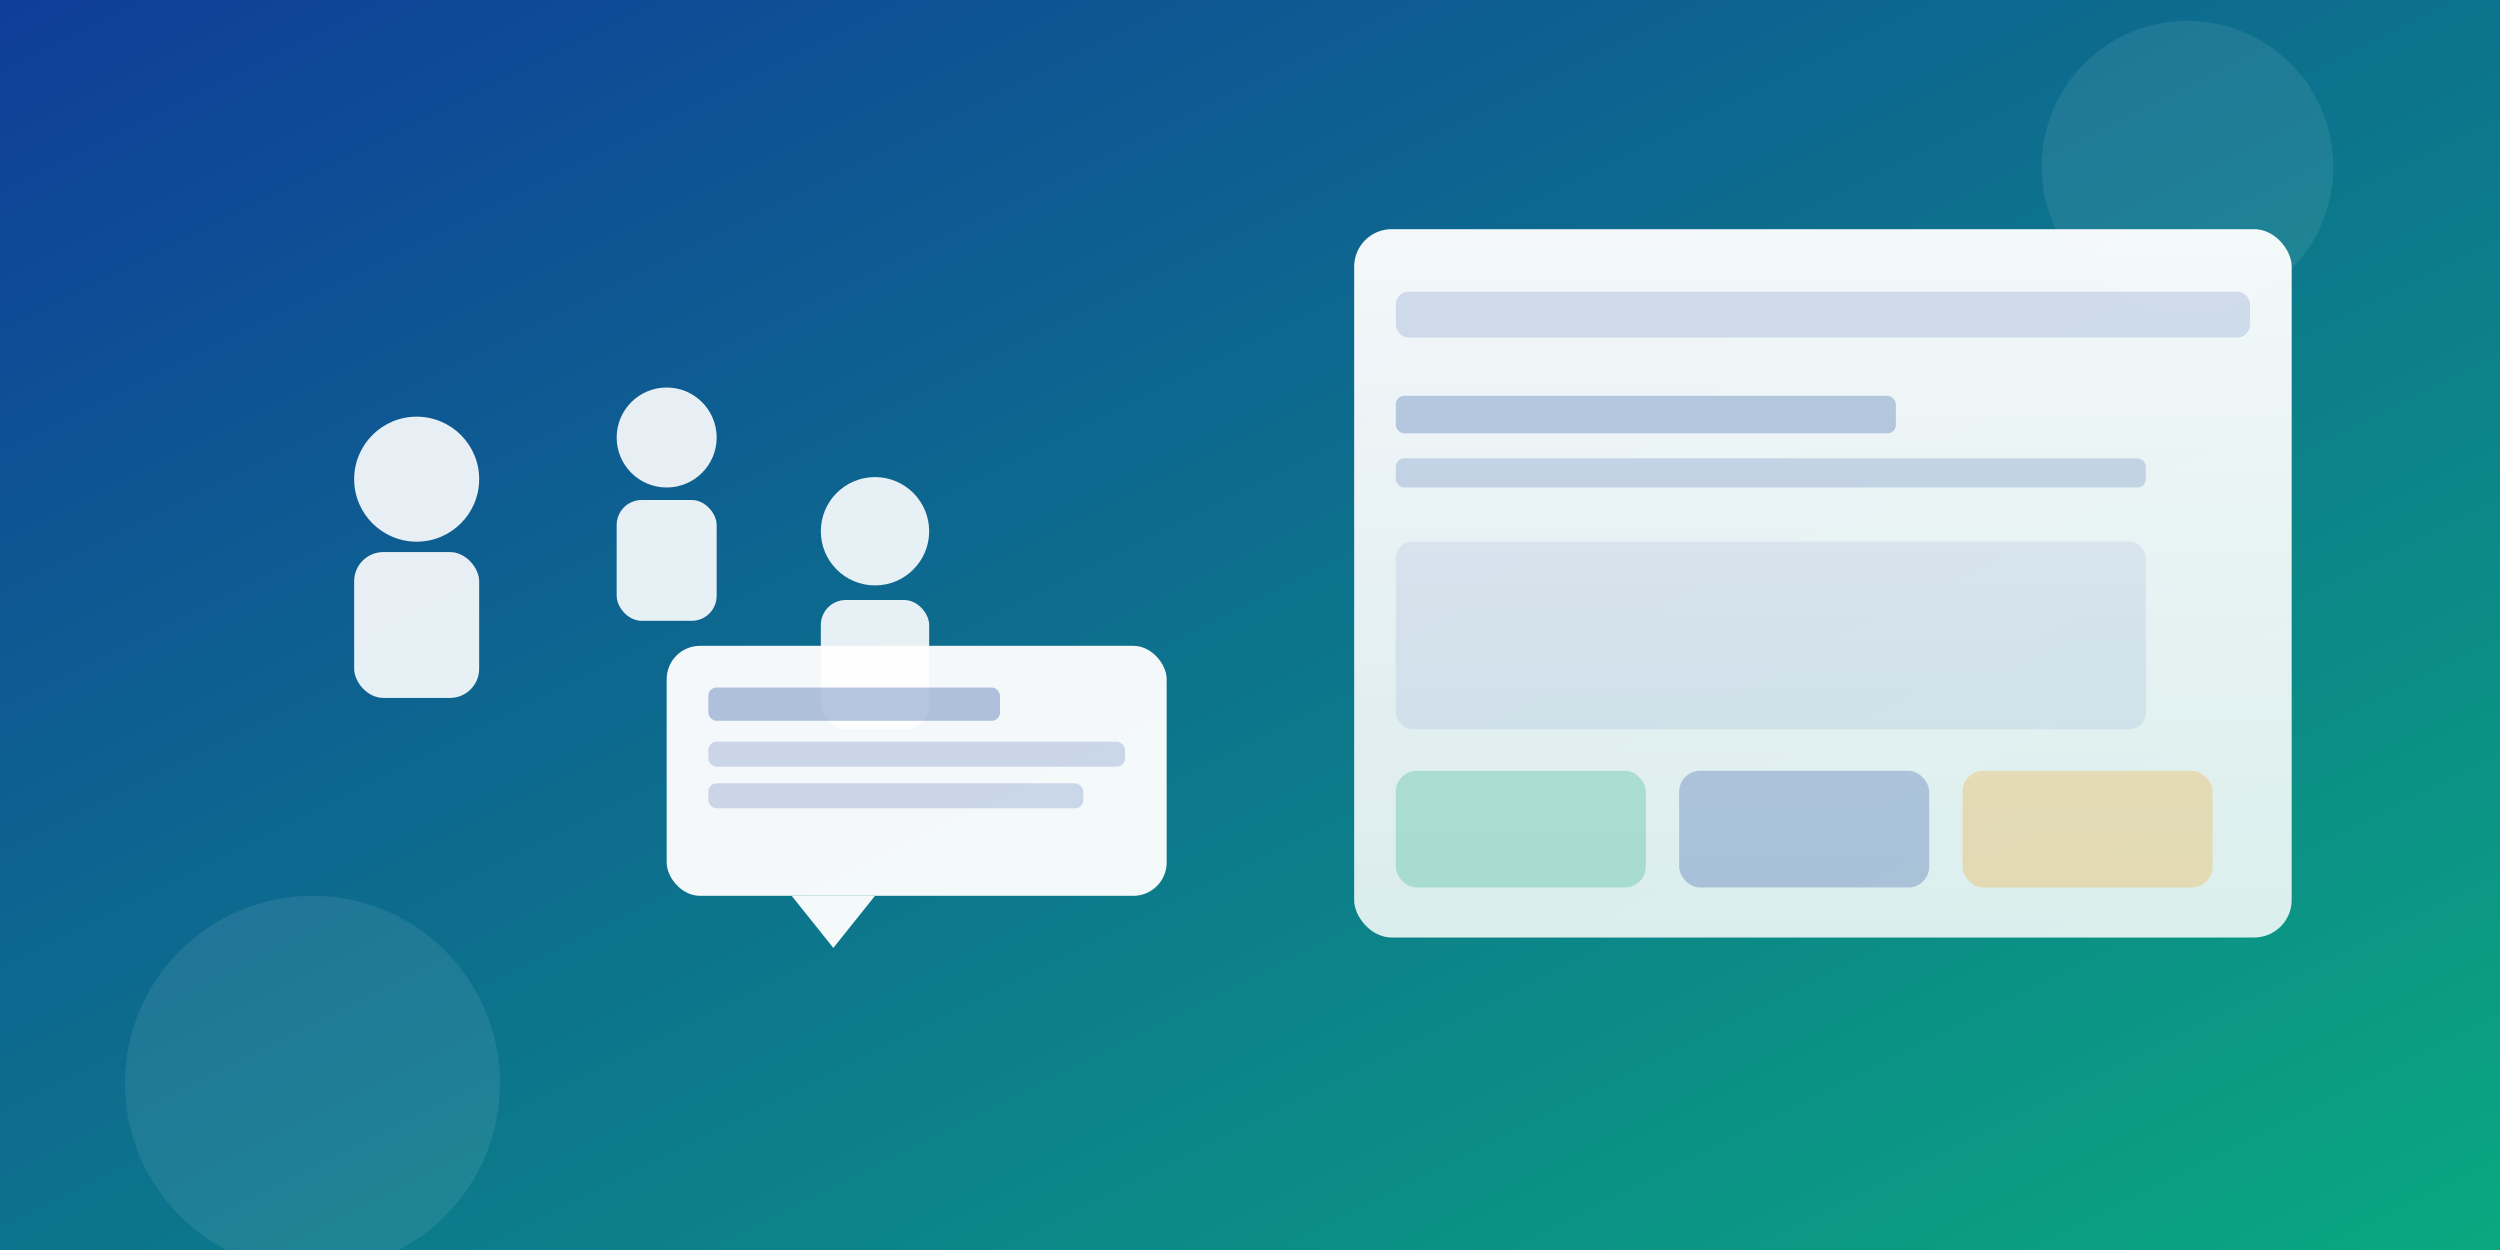 <svg xmlns="http://www.w3.org/2000/svg" width="1200" height="600" viewBox="0 0 1200 600" role="img" aria-label="Personas utilizando plataforma de quejas">
  <rect x="0" y="0" width="1200" height="600" fill="#808080" stroke="none"/>
  <defs>
    <linearGradient id="bg" x1="0" y1="0" x2="1" y2="1">
      <stop offset="0%" stop-color="#0f3d99"/>
      <stop offset="100%" stop-color="#0aa880"/>
    </linearGradient>
    <linearGradient id="card" x1="0" y1="0" x2="0" y2="1">
      <stop offset="0%" stop-color="#ffffff" stop-opacity="0.95"/>
      <stop offset="100%" stop-color="#ffffff" stop-opacity="0.85"/>
    </linearGradient>
  </defs>

  <!-- fondo -->
  <rect width="1200" height="600" fill="url(#bg)"/>

  <!-- círculos decorativos -->
  <circle cx="1050" cy="80" r="70" fill="#ffffff" opacity="0.08"/>
  <circle cx="150" cy="520" r="90" fill="#ffffff" opacity="0.08"/>

  <!-- “pantalla” principal -->
  <rect x="650" y="110" rx="18" ry="18" width="450" height="340" fill="url(#card)"/>
  <rect x="670" y="140" width="410" height="22" rx="6" fill="#0f3d99" opacity="0.15"/>
  <rect x="670" y="190" width="240" height="18" rx="4" fill="#0f3d99" opacity="0.25"/>
  <rect x="670" y="220" width="360" height="14" rx="4" fill="#0f3d99" opacity="0.18"/>
  <rect x="670" y="260" width="360" height="90" rx="8" fill="#0f3d99" opacity="0.08"/>

  <!-- tarjetas mini -->
  <rect x="670" y="370" width="120" height="56" rx="10" fill="#0aa880" opacity="0.25"/>
  <rect x="806" y="370" width="120" height="56" rx="10" fill="#0f3d99" opacity="0.25"/>
  <rect x="942" y="370" width="120" height="56" rx="10" fill="#f59e0b" opacity="0.25"/>

  <!-- avatares simples -->
  <g transform="translate(120,170)">
    <circle cx="80" cy="60" r="30" fill="#fff" opacity="0.9"/>
    <rect x="50" y="95" width="60" height="70" rx="14" fill="#fff" opacity="0.9"/>
    <circle cx="200" cy="40" r="24" fill="#fff" opacity="0.9"/>
    <rect x="176" y="70" width="48" height="58" rx="12" fill="#fff" opacity="0.9"/>
    <circle cx="300" cy="85" r="26" fill="#fff" opacity="0.9"/>
    <rect x="274" y="118" width="52" height="62" rx="12" fill="#fff" opacity="0.9"/>
  </g>

  <!-- bocadillo tipo queja -->
  <g transform="translate(320,310)">
    <rect x="0" y="0" width="240" height="120" rx="16" fill="#ffffff" opacity="0.95"/>
    <path d="M60 120 L100 120 L80 145 Z" fill="#ffffff" opacity="0.95"/>
    <rect x="20" y="20" width="140" height="16" rx="4" fill="#0f3d99" opacity="0.3"/>
    <rect x="20" y="46" width="200" height="12" rx="4" fill="#0f3d99" opacity="0.18"/>
    <rect x="20" y="66" width="180" height="12" rx="4" fill="#0f3d99" opacity="0.18"/>
  </g>
</svg>
